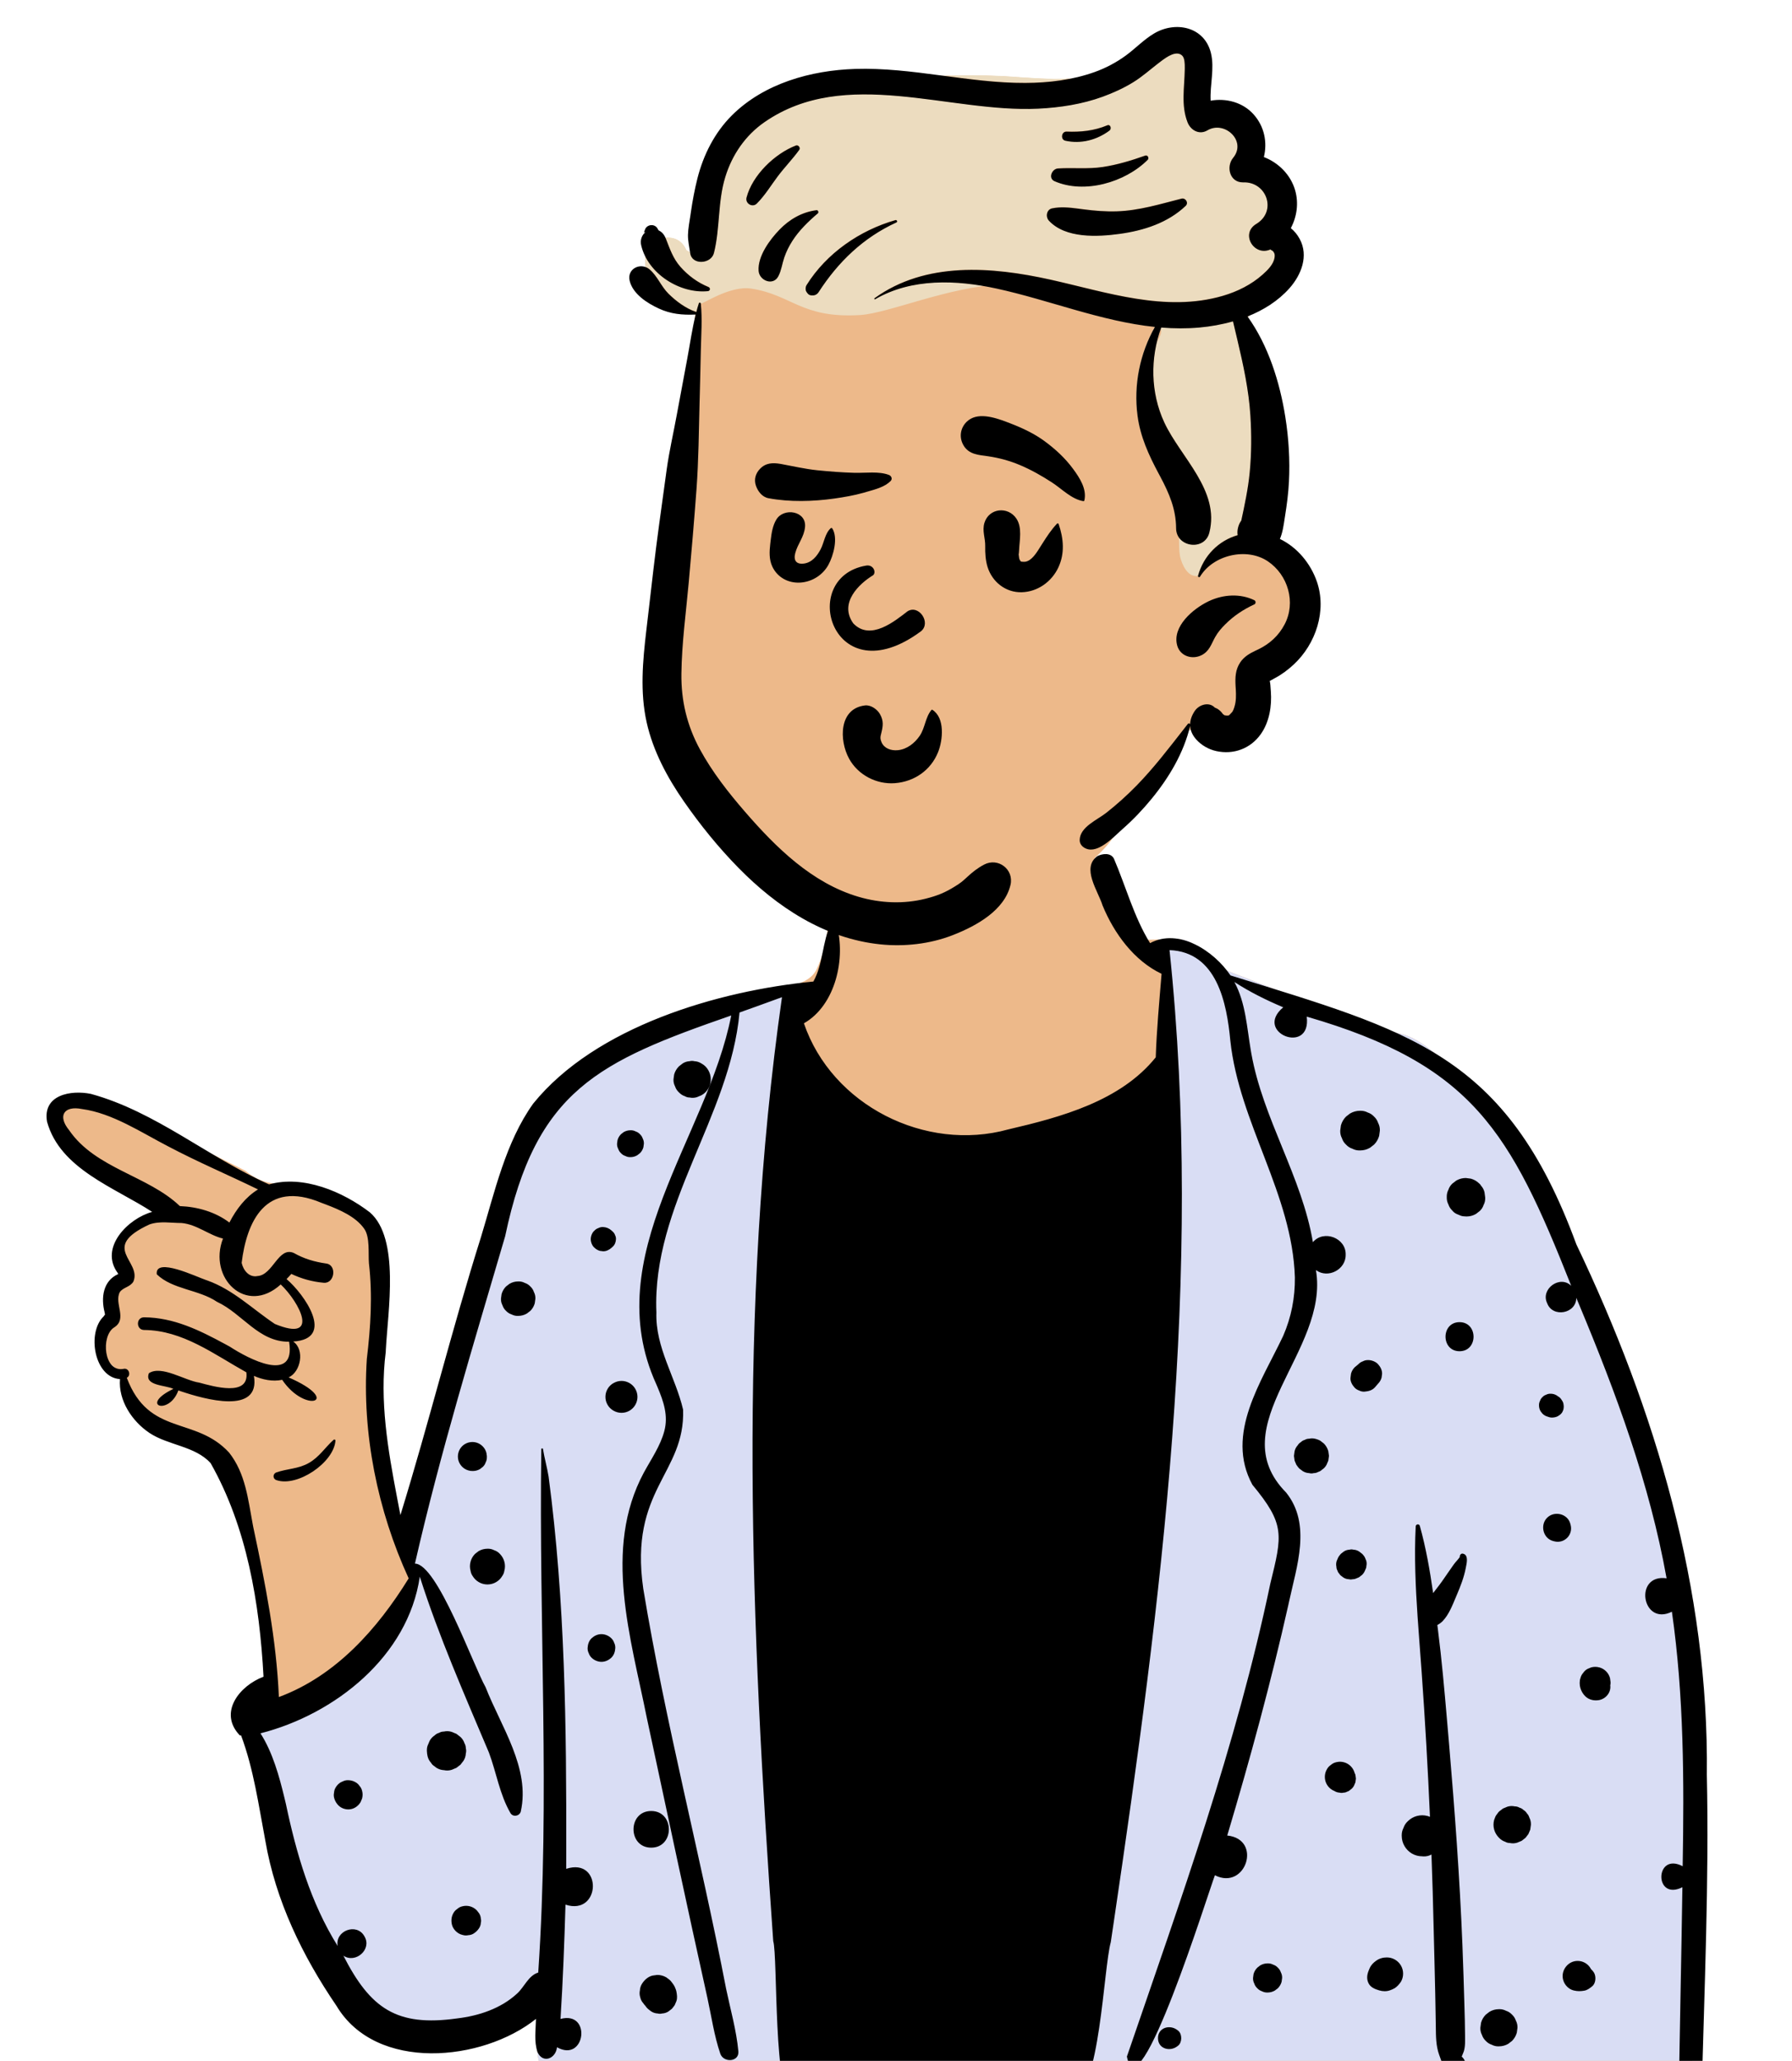 <?xml version="1.0" encoding="UTF-8"?> <svg xmlns="http://www.w3.org/2000/svg" width="107" height="123" viewBox="0 0 107 123" fill="none"> <g clip-path="url(#clip0)"> <path fill-rule="evenodd" clip-rule="evenodd" d="M57.915 46.467C54.785 46.622 49.912 47.965 49.668 48.823C49.288 50.163 50.105 55.187 48.738 57.893C48.155 59.047 45.942 58.943 45.084 59.319C42.215 60.576 33.72 62.96 31.969 65.962C31.267 67.164 26.955 82.087 24.664 89.7C24.405 90.558 24.114 91.352 23.797 92.087L23.68 91.516C22.746 86.914 22.279 84.129 22.279 83.159C22.279 81.644 23.486 75.251 22.279 73.625C21.083 72.016 18.202 70.7 16.905 70.674L16.866 70.673C16.015 70.673 15.277 70.407 14.651 69.874L13.733 69.412C9.064 67.068 6.337 65.782 5.55 65.554C4.295 65.191 2.158 65.965 3.227 67.126C3.939 67.901 5.728 69.27 8.595 71.236L9.676 72.096L9.545 72.164C8.148 72.9 7.327 73.519 7.081 74.022C6.828 74.541 6.949 75.154 7.446 75.862L7.37 75.936C6.742 76.552 6.428 76.966 6.428 77.177V78.206C5.804 79.121 5.648 79.885 5.96 80.497C6.272 81.108 6.768 81.638 7.446 82.087C7.945 83.402 8.54 84.338 9.231 84.896C9.921 85.453 11.115 85.916 12.811 86.287L14.346 89.96L15.59 95.12L16.216 100.878L16.034 101.01C15.191 101.625 14.651 102.08 14.651 102.551C14.651 103.285 18.054 120.539 23.348 121.312C24.493 121.479 30.432 120.659 32.382 119.072L32.353 119.243C31.894 122.017 31.991 123.457 32.644 123.564C40.667 124.88 63.455 125.287 101.007 124.784C101.23 104.837 100.22 91.553 97.976 84.931C92.237 67.996 85.91 62.212 83.696 61.716C81.757 61.282 75.033 58.604 73.154 57.893C71.927 57.429 71.664 56.038 70.266 56.038L70.153 56.038C68.801 56.052 67.602 56.294 66.928 55.598C65.16 53.772 65.654 51.243 64.921 48.823C64.517 47.489 61.755 46.278 57.915 46.467Z" fill="#EDB98A"></path> <path d="M70.266 56.038L70.153 56.038C69.819 56.041 69.494 56.059 69.184 56.072L69.837 58.299L69.851 58.533C70.275 66.209 66.519 69.883 58.583 69.556C50.648 69.23 46.701 66.718 46.742 62.02L46.744 61.877L46.744 58.954L46.619 58.978C46.017 59.091 45.436 59.164 45.084 59.319C42.215 60.576 33.72 62.96 31.969 65.962C31.267 67.164 26.955 82.087 24.664 89.699C24.58 89.978 24.493 90.249 24.402 90.514L24.402 92.018L24.427 92.11C25.23 95.116 24.161 97.573 21.22 99.483C19.134 100.836 16.993 101.715 14.796 102.119C14.701 102.265 14.651 102.407 14.651 102.551C14.651 103.285 18.054 120.539 23.348 121.311C24.493 121.478 30.432 120.659 32.382 119.072L32.353 119.243L32.326 119.408C31.898 122.074 32.004 123.459 32.644 123.564C40.667 124.88 63.455 125.287 101.007 124.784C101.23 104.837 100.22 91.553 97.976 84.931C92.237 67.996 85.91 62.211 83.696 61.716C81.757 61.282 75.033 58.604 73.154 57.893C71.927 57.429 71.664 56.038 70.266 56.038Z" fill="#D9DDF4"></path> <path fill-rule="evenodd" clip-rule="evenodd" d="M66.513 51.25C66.329 50.886 65.842 50.933 65.52 51.099C64.555 51.805 65.565 53.173 65.832 54.035C66.518 55.706 67.711 57.339 69.357 58.12C69.221 59.782 69.066 61.44 69.009 63.106C66.904 65.719 63.355 66.673 60.205 67.407C55.256 68.776 49.672 65.97 48.001 61.075C49.902 59.994 50.517 57.164 49.95 55.19C49.901 55.051 49.686 54.99 49.61 55.144C49.089 56.216 49.159 57.523 48.567 58.581C42.887 59.126 35.557 61.27 31.837 65.867C30.188 68.167 29.534 71.158 28.722 73.823C26.989 79.318 25.609 84.925 23.909 90.425L23.709 89.384C23.16 86.517 22.661 83.612 23.032 80.696L23.038 80.556C23.16 78.236 23.885 73.925 22.087 72.359C20.461 71.115 18.105 70.116 16.065 70.689C12.433 69.072 9.299 66.348 5.431 65.288C4.241 65.043 2.529 65.333 2.81 66.949C3.59 69.775 6.855 70.873 9.087 72.33C7.656 72.718 5.912 74.46 7.03 75.978C7.04 76.005 7.048 76.025 7.057 76.041C6.15 76.444 6.023 77.454 6.246 78.321C6.268 78.55 6.328 78.353 6.194 78.561C5.171 79.526 5.623 82.218 7.164 82.309C7.063 83.584 7.882 84.822 8.918 85.518C10.036 86.267 11.652 86.3 12.577 87.326C14.748 91.158 15.498 95.683 15.735 100.072C14.303 100.608 13.018 102.212 14.319 103.573C14.345 103.576 14.37 103.579 14.396 103.581C15.15 105.595 15.441 107.742 15.84 109.845C16.454 113.434 18.053 116.729 20.094 119.719C22.456 123.676 28.805 123.049 32.003 120.495C31.99 121.165 31.88 121.831 32.094 122.478C32.411 123.177 33.182 122.875 33.259 122.187C34.95 123.139 35.348 119.997 33.468 120.496C33.613 118.225 33.697 115.951 33.765 113.676C35.893 114.365 35.984 110.832 33.808 111.538L33.81 110.562C33.826 103.072 33.744 95.556 32.756 88.125C32.665 87.57 32.51 87.032 32.42 86.479C32.41 86.422 32.321 86.438 32.321 86.493C32.168 96.897 32.847 107.322 32.138 117.729C31.548 117.909 31.313 118.587 30.876 118.982C29.906 119.878 28.585 120.314 27.293 120.466C23.676 120.974 22.114 119.868 20.504 116.722C21.23 117.208 22.212 116.35 21.769 115.581L21.755 115.557C21.295 114.743 19.997 115.231 20.161 116.143C18.542 113.548 17.694 110.621 17.068 107.652L16.983 107.297C16.679 106.036 16.284 104.592 15.553 103.451C20.01 102.314 24.369 98.851 25.066 94.1C26.198 97.657 27.731 101.135 29.192 104.595C29.643 105.798 29.831 107.091 30.477 108.207C30.628 108.466 31.009 108.399 31.094 108.127C31.676 105.524 29.913 103.049 28.998 100.706C28.251 99.382 26.106 93.335 24.776 93.321C26.271 86.766 28.264 80.26 30.162 73.786C31.997 65.045 35.738 63.359 43.662 60.607C42.232 67.897 35.707 74.952 39.179 82.598L39.264 82.796C39.619 83.639 39.914 84.489 39.666 85.414C39.425 86.312 38.877 87.091 38.439 87.898C35.989 92.46 37.675 97.786 38.623 102.536C39.82 108.106 41.002 113.681 42.239 119.243C42.483 120.353 42.641 121.496 43.009 122.571C43.199 123.126 44.148 123.073 44.087 122.426C43.97 121.17 43.617 119.945 43.359 118.712C41.819 110.728 39.735 102.838 38.409 94.818C37.557 88.882 40.913 87.97 40.788 84.134C40.331 82.173 39.124 80.422 39.193 78.332C38.925 71.933 43.582 66.653 44.157 60.43L45.172 60.067C45.68 59.886 46.187 59.702 46.692 59.515C44.033 78.129 44.84 97.149 46.17 115.855C46.441 116.718 46.183 125.543 47.321 125.008C47.379 125.345 47.558 125.676 47.947 125.675C51.478 125.707 55.01 125.763 58.541 125.805C60.24 125.648 62.575 126.297 64.019 125.317C65.687 124.84 65.879 117.524 66.325 115.912L66.499 114.74C69.333 95.59 71.87 76.046 69.832 56.706C72.667 56.815 73.252 59.877 73.462 62.106C73.988 67.026 77.165 71.264 77.317 76.24C77.33 77.448 77.102 78.618 76.62 79.726C75.34 82.442 73.127 85.582 74.781 88.616C76.737 90.977 76.568 91.599 75.85 94.517C73.831 104.165 70.477 113.44 67.287 122.742C67.98 126.357 72.15 112.935 72.542 111.923C74.387 112.852 75.395 109.77 73.279 109.55C74.638 104.996 75.889 100.407 76.931 95.768L76.959 95.637C77.419 93.493 78.324 90.984 76.796 89.082C72.855 85.093 79.399 80.635 78.574 75.803C79.287 76.332 80.366 75.775 80.35 74.887C80.382 73.886 79.039 73.374 78.393 74.137C77.729 70.217 75.418 66.794 74.719 62.885L74.687 62.702C74.45 61.32 74.383 59.867 73.705 58.608C74.628 59.208 75.611 59.692 76.622 60.12C74.814 61.631 78.314 63.01 78.025 60.676C87.937 63.546 90.178 67.549 93.817 76.74C93.137 76.079 91.973 76.935 92.38 77.778C92.704 78.666 94.121 78.406 94.12 77.46L94.286 77.856C96.493 83.137 98.501 88.546 99.511 94.198C97.531 93.918 98.035 97.085 99.829 96.192C100.549 101.219 100.56 106.316 100.472 111.383C98.802 110.507 98.752 113.485 100.456 112.636C100.394 116.788 100.303 120.941 100.234 125.093C100.22 125.977 101.582 125.973 101.604 125.093C101.763 118.713 102.053 112.321 101.915 105.939C102.044 94.862 98.863 84.185 94.122 74.263C89.927 62.837 84.132 61.538 73.472 58.216C72.488 56.754 70.385 55.371 68.67 56.289C67.71 54.739 67.223 52.902 66.513 51.25ZM84.778 91.07C84.738 90.929 84.537 90.964 84.531 91.103C84.442 92.895 84.521 94.699 84.644 96.499C84.718 97.598 84.809 98.696 84.886 99.787C85.092 102.666 85.257 105.549 85.383 108.434C85.339 108.415 85.293 108.399 85.246 108.386C85.029 108.327 84.812 108.327 84.595 108.386C84.402 108.44 84.233 108.535 84.087 108.671L84.056 108.701C83.937 108.812 83.852 108.943 83.802 109.095C83.732 109.23 83.696 109.374 83.697 109.528L83.697 109.567C83.698 109.788 83.753 109.994 83.865 110.185C83.973 110.369 84.119 110.515 84.303 110.625C84.494 110.736 84.7 110.79 84.921 110.791C84.944 110.794 84.968 110.796 84.992 110.797C85.156 110.803 85.31 110.769 85.452 110.695L85.473 110.688C85.527 112.152 85.571 113.616 85.603 115.08C85.632 116.357 85.671 117.633 85.696 118.909L85.708 119.547L85.732 120.958C85.739 121.538 85.736 122.094 85.933 122.641L85.956 122.704C86.098 123.07 86.209 123.578 86.588 123.782C86.891 123.944 87.299 123.884 87.473 123.568C87.619 123.303 87.493 122.923 87.277 122.744C87.281 122.732 87.287 122.722 87.293 122.71C87.326 122.613 87.377 122.522 87.407 122.424C87.501 122.114 87.475 121.784 87.477 121.462C87.477 120.895 87.457 120.327 87.442 119.76C87.409 118.554 87.37 117.349 87.323 116.144C87.163 112.1 86.863 108.057 86.518 104.025L86.401 102.665C86.246 100.855 86.085 99.043 85.856 97.243C85.846 97.157 85.835 97.071 85.823 96.985C85.946 96.924 86.059 96.839 86.15 96.744C86.512 96.364 86.731 95.795 86.937 95.305L86.984 95.194C87.208 94.671 87.414 94.142 87.521 93.581L87.531 93.529C87.579 93.29 87.675 92.867 87.422 92.751C87.29 92.691 87.206 92.734 87.163 92.866C87.157 92.883 87.162 92.903 87.171 92.918C87.067 93.078 86.904 93.227 86.801 93.376L86.448 93.881L86.273 94.135C86.052 94.461 85.816 94.772 85.572 95.08C85.38 93.73 85.144 92.384 84.778 91.07ZM70.303 121.163C69.861 120.816 69.143 121.004 69.143 121.643C69.143 122.285 69.862 122.47 70.303 122.124L70.325 122.107L70.346 122.09C70.586 121.903 70.594 121.415 70.364 121.211L70.346 121.196C70.332 121.184 70.318 121.173 70.303 121.163ZM89.499 119.915C89.3 119.915 89.114 119.966 88.941 120.067C88.866 120.124 88.791 120.182 88.716 120.24C88.579 120.378 88.484 120.541 88.432 120.729L88.392 121.024C88.386 121.176 88.418 121.318 88.487 121.451C88.533 121.588 88.609 121.708 88.716 121.808C88.817 121.916 88.935 121.993 89.073 122.037C89.194 122.101 89.323 122.133 89.462 122.133L89.499 122.132C89.7 122.132 89.886 122.082 90.059 121.981C90.134 121.924 90.209 121.866 90.284 121.808C90.42 121.67 90.516 121.507 90.568 121.318C90.581 121.221 90.594 121.122 90.608 121.024C90.613 120.871 90.581 120.729 90.513 120.597C90.467 120.459 90.391 120.34 90.284 120.24C90.183 120.131 90.064 120.055 89.927 120.011C89.806 119.947 89.676 119.915 89.537 119.914L89.499 119.915ZM39.248 117.87L38.967 117.908C38.697 117.969 38.48 118.168 38.335 118.395C38.258 118.517 38.216 118.648 38.209 118.789C38.178 118.928 38.185 119.069 38.229 119.21C38.261 119.348 38.324 119.468 38.418 119.57C38.45 119.621 38.488 119.667 38.53 119.708C38.619 119.855 38.752 119.952 38.889 120.051C39.005 120.125 39.131 120.165 39.266 120.171C39.356 120.195 39.446 120.195 39.536 120.171C39.67 120.165 39.796 120.125 39.912 120.051C39.981 119.998 40.05 119.944 40.117 119.892C40.177 119.822 40.233 119.75 40.286 119.674C40.321 119.592 40.356 119.51 40.39 119.428C40.453 119.231 40.422 119.057 40.388 118.861C40.383 118.827 40.374 118.797 40.362 118.765L40.339 118.702C40.277 118.539 40.244 118.484 40.135 118.341L40.093 118.285C40.072 118.257 40.05 118.23 40.026 118.206C39.957 118.135 39.859 118.076 39.782 118.014C39.617 117.919 39.438 117.871 39.248 117.87ZM75.686 117.182C75.53 117.183 75.384 117.222 75.249 117.301L75.073 117.437C74.965 117.546 74.891 117.672 74.849 117.82C74.84 117.897 74.829 117.975 74.818 118.051C74.814 118.17 74.838 118.282 74.893 118.386C74.927 118.494 74.988 118.586 75.073 118.666C75.151 118.75 75.245 118.81 75.352 118.846C75.446 118.894 75.547 118.92 75.654 118.92L75.686 118.92C75.843 118.92 75.989 118.88 76.124 118.801L76.301 118.666C76.408 118.557 76.482 118.429 76.524 118.282C76.534 118.205 76.544 118.128 76.555 118.051C76.559 117.932 76.535 117.82 76.48 117.717C76.445 117.609 76.385 117.516 76.301 117.437C76.222 117.352 76.129 117.292 76.021 117.258C75.927 117.208 75.829 117.183 75.722 117.182L75.686 117.182ZM82.812 116.826C82.587 116.824 82.36 116.888 82.176 117.018C81.998 117.144 81.862 117.281 81.775 117.486C81.751 117.543 81.728 117.597 81.707 117.653C81.615 117.899 81.598 118.147 81.726 118.387C81.849 118.621 82.116 118.723 82.354 118.793C82.556 118.853 82.785 118.863 82.986 118.791C83.086 118.755 83.183 118.718 83.274 118.663C83.442 118.558 83.534 118.435 83.647 118.282C83.735 118.132 83.779 117.968 83.779 117.794C83.779 117.619 83.735 117.456 83.647 117.305C83.474 117.009 83.153 116.828 82.812 116.826ZM94.2 117.034C93.916 117.034 93.667 117.165 93.496 117.386C93.323 117.611 93.26 117.891 93.336 118.169C93.416 118.464 93.66 118.722 93.962 118.796C94.186 118.851 94.368 118.849 94.591 118.811C94.779 118.779 94.922 118.667 95.067 118.551C95.231 118.416 95.281 118.171 95.254 117.974C95.229 117.776 95.137 117.647 94.999 117.529L94.998 117.526L95.049 117.566C95.03 117.549 95.011 117.531 94.991 117.512C94.985 117.502 94.98 117.49 94.974 117.478C94.895 117.342 94.787 117.236 94.653 117.156C94.512 117.075 94.362 117.034 94.2 117.034ZM28.067 113.777C27.911 113.735 27.754 113.735 27.599 113.777C27.483 113.804 27.384 113.857 27.299 113.935C27.213 113.991 27.142 114.063 27.089 114.152L27.072 114.182C26.95 114.391 26.93 114.63 26.983 114.862C27.048 115.149 27.313 115.41 27.599 115.478L27.608 115.48L27.618 115.482C27.734 115.519 27.851 115.524 27.967 115.497C28.084 115.492 28.193 115.458 28.292 115.393C28.419 115.311 28.526 115.206 28.607 115.079C28.672 114.978 28.706 114.87 28.712 114.752C28.732 114.675 28.732 114.598 28.712 114.52C28.706 114.403 28.672 114.294 28.607 114.193L28.47 114.016L28.456 114.004C28.346 113.894 28.216 113.819 28.067 113.777ZM38.883 108.087C37.474 108.087 37.477 110.274 38.883 110.274C40.291 110.274 40.289 108.087 38.883 108.087ZM90.447 107.811C90.299 107.778 90.15 107.784 90.003 107.83C89.914 107.868 89.826 107.906 89.738 107.942L89.512 108.116C89.47 108.152 89.45 108.191 89.411 108.241L89.363 108.304C89.293 108.398 89.291 108.418 89.215 108.617C89.163 108.809 89.163 109 89.215 109.192C89.24 109.284 89.277 109.371 89.325 109.452C89.37 109.529 89.422 109.597 89.482 109.66L89.512 109.69C89.613 109.799 89.733 109.875 89.87 109.92C89.957 109.971 90.05 109.996 90.15 109.996C90.299 110.029 90.447 110.023 90.594 109.976C90.683 109.939 90.771 109.901 90.86 109.865L91.085 109.69L91.259 109.465L91.315 109.332L91.371 109.199L91.411 108.903C91.416 108.75 91.385 108.608 91.315 108.474C91.288 108.381 91.241 108.298 91.172 108.229C91.123 108.145 91.056 108.079 90.972 108.029C90.904 107.96 90.821 107.913 90.727 107.886C90.64 107.836 90.547 107.811 90.447 107.811ZM20.788 106.249C20.67 106.244 20.561 106.269 20.46 106.323C20.424 106.335 20.39 106.35 20.357 106.367C20.227 106.443 20.123 106.546 20.047 106.676C19.985 106.774 19.951 106.881 19.945 106.996C19.922 107.1 19.924 107.204 19.952 107.308L19.961 107.339C19.985 107.424 20.02 107.502 20.067 107.574C20.072 107.583 20.077 107.592 20.084 107.599C20.156 107.713 20.251 107.807 20.369 107.877C20.5 107.952 20.641 107.99 20.794 107.992C21.098 107.992 21.36 107.827 21.52 107.574C21.543 107.539 21.555 107.494 21.572 107.457C21.586 107.423 21.608 107.379 21.62 107.339C21.661 107.186 21.661 107.034 21.62 106.881C21.593 106.769 21.543 106.671 21.466 106.588C21.405 106.495 21.325 106.421 21.225 106.367C21.101 106.295 20.967 106.256 20.826 106.25L20.788 106.249ZM80.252 105.179C80.103 105.138 79.955 105.135 79.807 105.17L79.77 105.179C79.652 105.207 79.55 105.261 79.462 105.34C79.365 105.405 79.286 105.49 79.229 105.595C79.147 105.736 79.107 105.889 79.106 106.052C79.107 106.215 79.147 106.368 79.229 106.509C79.31 106.646 79.418 106.753 79.555 106.834L79.673 106.891C79.772 106.953 79.877 106.986 79.991 106.992C80.067 107.012 80.143 107.012 80.218 106.992C80.296 106.992 80.368 106.972 80.434 106.934C80.507 106.913 80.57 106.877 80.624 106.823C80.717 106.763 80.79 106.683 80.844 106.583L80.931 106.378L80.961 106.15L80.931 105.923L80.883 105.811C80.841 105.657 80.763 105.524 80.65 105.411C80.538 105.299 80.404 105.222 80.252 105.179ZM26.975 103.365C26.819 103.316 26.663 103.309 26.507 103.344C26.402 103.344 26.303 103.371 26.212 103.424C26.112 103.452 26.026 103.502 25.953 103.575C25.825 103.658 25.725 103.767 25.651 103.904L25.533 104.185C25.462 104.366 25.488 104.634 25.53 104.817C25.566 104.967 25.635 105.098 25.737 105.21C25.788 105.297 25.857 105.366 25.944 105.418C26.044 105.508 26.158 105.573 26.288 105.611L26.324 105.621L26.337 105.624C26.339 105.625 26.341 105.625 26.344 105.625C26.345 105.626 26.347 105.626 26.348 105.626C26.399 105.639 26.452 105.647 26.507 105.649C26.663 105.683 26.819 105.677 26.975 105.627C27.068 105.589 27.161 105.549 27.255 105.509C27.334 105.449 27.413 105.388 27.492 105.326C27.553 105.247 27.614 105.167 27.676 105.089C27.762 104.954 27.808 104.808 27.814 104.652C27.842 104.548 27.842 104.445 27.814 104.34C27.814 104.234 27.787 104.136 27.735 104.045C27.688 103.899 27.607 103.773 27.492 103.666C27.413 103.605 27.334 103.544 27.255 103.483C27.161 103.444 27.068 103.404 26.975 103.365ZM95.494 99.516C95.332 99.472 95.17 99.472 95.007 99.516L94.789 99.607C94.682 99.665 94.597 99.744 94.532 99.844C94.451 99.932 94.396 100.036 94.368 100.156C94.305 100.319 94.312 100.578 94.363 100.745C94.42 100.934 94.508 101.085 94.644 101.227C94.871 101.461 95.219 101.529 95.527 101.458C95.612 101.438 95.693 101.401 95.766 101.355C95.999 101.21 96.156 100.959 96.155 100.68C96.155 100.65 96.153 100.62 96.148 100.59C96.163 100.529 96.169 100.465 96.166 100.399L96.134 100.156L96.132 100.149C96.089 99.995 96.012 99.862 95.899 99.749C95.795 99.646 95.673 99.571 95.534 99.527L95.499 99.516H95.494ZM14.429 75.373C14.722 72.965 15.826 70.374 19.191 71.788L19.441 71.882C20.274 72.198 21.244 72.612 21.751 73.341C22.1 73.843 21.982 74.816 22.03 75.402C22.25 77.307 22.132 79.21 21.903 81.107C21.608 85.554 22.543 90.161 24.402 94.203C22.541 97.217 20.05 100.028 16.651 101.285C16.508 97.858 15.837 94.493 15.124 91.149L15.096 91.003C14.81 89.495 14.668 87.948 13.678 86.694C11.665 84.506 8.896 85.744 7.571 82.231C7.85 82.09 7.696 81.608 7.361 81.701C6.199 81.907 6.01 79.751 6.805 79.232C7.634 78.726 6.8 77.793 7.152 77.12C7.349 76.83 7.773 76.82 7.966 76.486C8.476 75.255 5.924 74.466 8.925 73.078C9.539 72.86 10.225 72.995 10.845 72.993C11.756 73.078 12.48 73.72 13.314 73.922C12.406 76.274 14.696 78.538 16.762 76.66C17.887 77.724 19.144 80.148 16.411 79.018C15.073 78.124 13.921 76.969 12.368 76.419L12.335 76.409C11.759 76.22 9.236 74.993 9.361 76.055C10.306 76.968 11.865 76.957 12.959 77.698C14.476 78.4 15.446 80.101 17.263 80.078C17.681 82.623 14.796 81.074 13.722 80.373L13.424 80.211C11.908 79.391 10.37 78.632 8.603 78.622C8.115 78.619 8.117 79.372 8.603 79.378C10.906 79.392 12.781 80.833 14.71 81.905C14.9 83.39 12.727 82.74 11.902 82.521C11.037 82.399 9.649 81.463 8.892 81.957C8.596 82.719 9.898 82.662 10.352 82.893C8.281 83.888 10.095 84.515 10.65 82.985L10.813 83.041C12.199 83.507 15.561 84.467 15.161 82.117C15.669 82.341 16.287 82.476 16.848 82.351C18.246 84.421 20.477 83.62 17.235 82.209C17.965 81.869 18.209 80.556 17.508 80.067C20.059 79.911 18.165 77.232 17.109 76.339C17.208 76.238 17.305 76.135 17.395 76.031C18.004 76.321 18.644 76.498 19.329 76.56C19.984 76.619 20.13 75.503 19.483 75.412C18.79 75.314 18.152 75.129 17.542 74.781C16.617 74.381 16.302 76.098 15.376 76.159C14.871 76.259 14.53 75.816 14.429 75.373ZM35.912 97.531C35.689 97.531 35.49 97.625 35.328 97.773C35.166 97.921 35.096 98.144 35.086 98.357C35.082 98.471 35.106 98.577 35.157 98.676C35.191 98.778 35.248 98.867 35.328 98.942C35.478 99.091 35.701 99.184 35.912 99.184C36.136 99.184 36.335 99.09 36.497 98.942C36.659 98.792 36.729 98.571 36.739 98.357C36.743 98.244 36.719 98.138 36.668 98.039C36.638 97.947 36.589 97.865 36.52 97.796L36.497 97.773C36.346 97.623 36.124 97.531 35.912 97.531ZM29.141 92.432L29.106 92.433C28.917 92.434 28.741 92.481 28.578 92.576C28.507 92.631 28.436 92.684 28.366 92.739C28.236 92.87 28.147 93.024 28.098 93.202C28.047 93.387 28.047 93.573 28.098 93.757C28.115 93.864 28.155 93.967 28.217 94.056C28.31 94.21 28.432 94.334 28.587 94.425C28.747 94.519 28.92 94.565 29.106 94.566C29.291 94.565 29.464 94.519 29.625 94.425C29.779 94.334 29.902 94.21 29.993 94.056C30.056 93.967 30.096 93.864 30.113 93.757C30.164 93.573 30.164 93.387 30.113 93.202C30.067 93.037 29.987 92.892 29.872 92.768L29.845 92.739C29.75 92.637 29.639 92.565 29.509 92.523C29.394 92.463 29.272 92.433 29.141 92.432ZM80.815 92.49C80.735 92.468 80.657 92.468 80.577 92.49C80.459 92.495 80.349 92.531 80.246 92.595C80.186 92.642 80.126 92.689 80.066 92.735L80.013 92.798C79.901 92.935 79.899 92.958 79.812 93.166C79.777 93.282 79.772 93.398 79.797 93.514C79.797 93.593 79.818 93.666 79.857 93.734C79.878 93.808 79.915 93.873 79.969 93.926C80.008 93.992 80.059 94.044 80.125 94.083C80.209 94.16 80.308 94.212 80.421 94.239L80.653 94.27C80.683 94.266 80.714 94.262 80.744 94.258C80.78 94.257 80.815 94.253 80.85 94.247L80.885 94.239L80.916 94.231C80.959 94.218 80.999 94.202 81.039 94.181C81.115 94.16 81.18 94.122 81.236 94.066C81.333 94.004 81.41 93.92 81.466 93.816L81.481 93.781C81.501 93.745 81.518 93.707 81.531 93.666C81.568 93.602 81.586 93.533 81.587 93.459C81.609 93.36 81.607 93.262 81.582 93.164L81.572 93.132L81.489 92.935C81.446 92.868 81.401 92.8 81.343 92.746C81.308 92.715 81.223 92.648 81.175 92.615L81.146 92.595C81.044 92.531 80.933 92.495 80.815 92.49ZM92.377 90.586C91.942 91.021 92.135 91.821 92.744 91.976L92.814 91.993C93.402 92.142 93.933 91.61 93.784 91.021L93.766 90.952C93.612 90.343 92.812 90.15 92.377 90.586ZM20.03 85.98C20.034 85.919 19.957 85.898 19.918 85.933C19.401 86.398 19.071 86.955 18.442 87.315C17.811 87.676 17.16 87.647 16.501 87.88C16.278 87.96 16.276 88.259 16.501 88.337C17.747 88.773 19.936 87.297 20.03 85.98ZM78.585 85.885C78.446 85.842 78.306 85.835 78.168 85.867C78.073 85.867 77.985 85.89 77.904 85.938C77.815 85.962 77.739 86.007 77.674 86.072C77.595 86.118 77.533 86.182 77.486 86.26C77.393 86.361 77.331 86.48 77.299 86.615L77.262 86.893L77.299 87.172C77.334 87.255 77.37 87.338 77.404 87.421L77.5 87.552C77.578 87.655 77.59 87.656 77.779 87.796C77.899 87.873 78.029 87.915 78.168 87.92C78.26 87.946 78.353 87.946 78.446 87.92C78.539 87.92 78.627 87.897 78.709 87.849C78.797 87.825 78.874 87.779 78.94 87.715C79.054 87.641 79.143 87.543 79.209 87.421C79.244 87.338 79.279 87.255 79.314 87.172L79.352 86.893L79.314 86.615L79.312 86.606C79.262 86.432 79.174 86.281 79.048 86.153L78.839 85.991C78.757 85.939 78.673 85.912 78.585 85.885ZM28.435 86.094C28.138 86.012 27.811 86.098 27.593 86.316C27.375 86.534 27.289 86.86 27.371 87.158C27.451 87.448 27.684 87.684 27.976 87.762C28.062 87.786 28.151 87.799 28.24 87.794C28.389 87.793 28.529 87.756 28.659 87.68L28.826 87.55C28.908 87.475 28.965 87.386 28.998 87.283C29.051 87.184 29.075 87.077 29.07 86.962L29.071 86.942C29.075 86.901 29.069 86.86 29.056 86.82C29.056 86.778 29.05 86.737 29.039 86.698C28.961 86.407 28.724 86.173 28.435 86.094ZM92.588 83.182C92.493 83.179 92.403 83.198 92.321 83.242C92.234 83.27 92.159 83.317 92.097 83.386C92.028 83.449 91.981 83.524 91.953 83.61C91.909 83.693 91.89 83.782 91.893 83.878C91.893 84.003 91.925 84.121 91.988 84.228C92.024 84.275 92.061 84.323 92.097 84.369C92.183 84.456 92.285 84.515 92.403 84.549L92.472 84.572C92.573 84.609 92.672 84.611 92.777 84.597C92.888 84.582 92.99 84.552 93.08 84.483C93.168 84.431 93.238 84.362 93.29 84.273L93.349 84.133C93.362 84.086 93.367 84.015 93.37 83.966C93.37 83.958 93.37 83.952 93.371 83.944C93.371 83.902 93.358 83.8 93.348 83.758C93.324 83.67 93.276 83.586 93.221 83.515C93.174 83.441 93.109 83.383 93.03 83.34L93.022 83.335L93.015 83.329C92.99 83.312 92.964 83.295 92.938 83.276C92.831 83.214 92.714 83.182 92.588 83.182ZM37.112 82.418C36.94 82.418 36.78 82.463 36.632 82.549C36.627 82.551 36.621 82.553 36.617 82.555C36.475 82.639 36.362 82.752 36.279 82.894C36.193 83.041 36.15 83.2 36.15 83.37C36.15 83.541 36.193 83.699 36.279 83.846C36.362 83.988 36.475 84.101 36.617 84.185C36.621 84.188 36.627 84.19 36.632 84.193C36.78 84.279 36.94 84.322 37.112 84.323C37.283 84.322 37.443 84.279 37.592 84.193C37.882 84.023 38.063 83.706 38.063 83.37C38.063 83.034 37.882 82.717 37.592 82.549C37.443 82.463 37.283 82.418 37.112 82.418ZM81.726 81.175L81.697 81.175C81.583 81.17 81.477 81.194 81.379 81.247C81.277 81.28 81.188 81.337 81.112 81.418L80.956 81.549L80.91 81.586C80.902 81.592 80.895 81.598 80.888 81.605C80.782 81.711 80.71 81.836 80.67 81.98C80.657 82.063 80.646 82.144 80.638 82.227C80.614 82.442 80.741 82.663 80.88 82.815C80.956 82.896 81.045 82.953 81.148 82.987C81.247 83.039 81.354 83.063 81.468 83.058C81.701 83.038 81.922 82.988 82.09 82.808C82.109 82.786 82.128 82.764 82.147 82.741L82.281 82.586C82.383 82.483 82.454 82.362 82.493 82.222C82.504 82.148 82.513 82.075 82.523 82.001C82.533 81.781 82.425 81.575 82.281 81.418C82.148 81.272 81.923 81.183 81.726 81.175ZM87.149 78.911C86.032 78.911 86.034 80.646 87.149 80.646C88.265 80.646 88.263 78.911 87.149 78.911ZM30.976 76.48L30.941 76.48C30.756 76.481 30.583 76.528 30.423 76.621L30.214 76.781C30.087 76.91 30 77.061 29.95 77.235C29.938 77.326 29.926 77.418 29.913 77.508C29.908 77.65 29.938 77.782 30.003 77.905C30.044 78.032 30.114 78.142 30.214 78.236C30.308 78.336 30.417 78.407 30.545 78.448C30.668 78.513 30.8 78.543 30.941 78.537C31.126 78.536 31.299 78.49 31.459 78.396C31.529 78.343 31.598 78.289 31.668 78.236C31.785 78.117 31.869 77.98 31.919 77.822L31.931 77.782L31.969 77.508C31.974 77.367 31.944 77.235 31.88 77.113C31.839 76.985 31.768 76.875 31.668 76.781C31.574 76.681 31.464 76.61 31.337 76.57C31.225 76.51 31.104 76.48 30.976 76.48ZM36.008 73.233C35.908 73.23 35.816 73.25 35.729 73.296C35.64 73.325 35.562 73.375 35.497 73.445C35.358 73.556 35.273 73.777 35.273 73.957C35.273 74.136 35.358 74.358 35.497 74.469C35.587 74.558 35.693 74.62 35.816 74.655L36.008 74.68C36.195 74.689 36.385 74.591 36.518 74.469C36.545 74.444 36.571 74.419 36.598 74.395C36.719 74.284 36.772 74.117 36.779 73.957C36.783 73.872 36.764 73.792 36.726 73.718C36.701 73.641 36.658 73.575 36.598 73.518C36.571 73.495 36.545 73.47 36.518 73.445C36.373 73.311 36.204 73.243 36.008 73.233ZM4.125 67.45C3.419 66.59 3.83 65.977 4.891 66.19C6.718 66.437 8.438 67.593 10.047 68.422C11.804 69.35 13.614 70.116 15.406 70.989C14.667 71.443 14.117 72.154 13.697 72.966C12.858 72.329 11.787 72.024 10.74 71.984C8.842 70.165 5.699 69.748 4.125 67.45ZM87.525 70.307C87.333 70.308 87.154 70.353 86.986 70.443L86.95 70.463L86.72 70.641C86.609 70.744 86.53 70.867 86.484 71.008C86.413 71.143 86.381 71.29 86.386 71.447C86.381 71.604 86.413 71.751 86.484 71.886C86.53 72.028 86.609 72.15 86.72 72.253C86.784 72.335 86.865 72.4 86.963 72.448C87.054 72.485 87.144 72.524 87.236 72.562C87.338 72.595 87.456 72.599 87.567 72.604C87.768 72.603 87.954 72.553 88.129 72.452L88.354 72.278C88.463 72.176 88.54 72.057 88.585 71.918C88.649 71.796 88.682 71.666 88.682 71.526L88.681 71.488C88.681 71.48 88.681 71.47 88.68 71.46C88.667 71.359 88.653 71.258 88.639 71.157C88.603 71.009 88.536 70.879 88.435 70.769C88.409 70.717 88.375 70.675 88.33 70.641C88.189 70.499 88.021 70.402 87.828 70.347C87.727 70.335 87.626 70.321 87.525 70.307ZM37.645 67.459C37.5 67.459 37.366 67.495 37.241 67.567C37.187 67.609 37.133 67.651 37.079 67.693C36.979 67.793 36.91 67.911 36.873 68.047L36.844 68.26C36.841 68.37 36.863 68.472 36.914 68.568C36.946 68.667 37.001 68.753 37.079 68.826C37.151 68.905 37.237 68.96 37.337 68.992C37.431 69.042 37.535 69.065 37.645 69.061C37.789 69.061 37.925 69.024 38.049 68.951C38.103 68.91 38.158 68.868 38.211 68.826C38.302 68.735 38.367 68.628 38.407 68.506L38.417 68.472L38.446 68.26C38.45 68.149 38.427 68.047 38.377 67.951C38.345 67.851 38.289 67.765 38.211 67.693C38.138 67.614 38.052 67.56 37.953 67.528C37.868 67.482 37.775 67.459 37.678 67.458L37.645 67.459ZM81.245 66.294L81.208 66.294C80.994 66.295 80.795 66.349 80.611 66.457C80.531 66.518 80.451 66.579 80.372 66.641C80.225 66.789 80.124 66.963 80.067 67.164L80.025 67.478C80.019 67.641 80.053 67.793 80.127 67.934C80.174 68.081 80.256 68.208 80.372 68.315C80.478 68.431 80.605 68.512 80.752 68.56C80.893 68.634 81.045 68.668 81.208 68.662C81.422 68.662 81.621 68.608 81.805 68.5C81.885 68.439 81.964 68.377 82.045 68.315C82.191 68.167 82.292 67.993 82.349 67.793L82.391 67.478C82.397 67.316 82.363 67.163 82.289 67.022C82.241 66.876 82.16 66.748 82.045 66.641C81.937 66.525 81.811 66.444 81.663 66.396C81.534 66.328 81.394 66.294 81.245 66.294ZM41.466 63.337C41.369 63.312 41.271 63.312 41.173 63.337C41.027 63.344 40.891 63.388 40.764 63.468L40.541 63.641C40.538 63.644 40.535 63.647 40.532 63.651C40.398 63.787 40.304 63.947 40.253 64.131L40.214 64.42C40.208 64.57 40.24 64.709 40.307 64.838C40.348 64.963 40.414 65.07 40.506 65.164L40.541 65.198C40.642 65.306 40.759 65.382 40.895 65.426C40.981 65.477 41.074 65.502 41.173 65.502C41.319 65.535 41.466 65.529 41.613 65.482C41.7 65.445 41.788 65.408 41.876 65.372L41.904 65.356C42.236 65.174 42.441 64.793 42.441 64.42C42.441 64.047 42.236 63.665 41.904 63.484C41.894 63.479 41.886 63.474 41.876 63.468C41.749 63.388 41.613 63.344 41.466 63.337Z" fill="black"></path> <path fill-rule="evenodd" clip-rule="evenodd" d="M38.524 15.466C38.56 14.18 40.428 13.646 40.968 14.92C41.002 14.954 41.038 14.987 41.072 15.016C40.903 14.871 41.257 15.111 41.314 15.141C41.363 15.166 41.414 15.189 41.464 15.213C41.811 11.956 42.99 8.444 46.035 6.809C50.284 4.747 55.193 4.345 59.853 4.55C62.214 4.69 64.941 5.068 67.038 3.873C67.692 3.5 68.216 2.914 68.954 2.684C71.286 2.052 72.343 4.448 72.026 6.419C73.02 6.427 74.007 6.978 74.436 7.885C74.688 8.422 74.683 9.001 74.901 9.54C75.568 10.907 76.522 11.889 75.982 13.546C76.931 14.626 76.39 16.262 75.625 17.297C75.246 17.834 74.796 18.351 74.519 18.953C74.251 19.53 74.656 20.214 74.882 20.76C76.552 24.722 76.456 29.085 75.558 33.218C77.361 34.001 77.902 36.448 76.726 37.989C76.322 38.533 75.828 38.736 75.269 39.071C74.56 39.461 75.139 41.023 74.912 41.778C74.604 43.62 72.928 44.754 71.271 43.558C70.219 43.399 69.371 46.461 68.608 47.229C68.137 47.849 67.615 48.405 67.047 48.918C65.355 53.275 56.685 55.484 52.398 55.232C47.909 54.762 44.881 50.947 42.359 47.56C41.064 45.756 40.222 43.737 39.916 41.534C39.608 39.321 39.743 37.103 39.951 34.887C40.388 30.178 41.077 23.394 41.522 18.634C39.914 18.502 38.475 17.131 38.524 15.466V15.466Z" fill="#EDB98A"></path> <path fill-rule="evenodd" clip-rule="evenodd" d="M70.591 3.31C70.279 3.002 69.767 3.318 69.428 3.566L69.353 3.622L69.139 3.785C68.652 4.16 68.197 4.568 67.672 4.893C67.098 5.247 66.475 5.529 65.843 5.76C64.616 6.209 63.296 6.41 61.995 6.473C56.674 6.733 50.48 3.935 45.65 7.277C44.505 8.069 43.715 9.227 43.307 10.552C42.847 12.045 43.005 13.592 42.629 15.091C42.465 15.742 41.34 15.832 41.215 15.117L41.206 15.062L41.108 15L41.069 14.977C41.029 14.954 41.011 14.947 41.045 14.979L41.053 14.986L41.038 14.973C41.026 14.963 41.014 14.952 41.003 14.941L40.968 14.907C40.729 14.342 40.227 14.133 39.74 14.188L39.754 14.221L39.898 14.595L39.945 14.713C40.115 15.141 40.303 15.546 40.627 15.914C41.086 16.433 41.657 16.856 42.3 17.117C42.433 17.17 42.413 17.35 42.267 17.364C40.83 17.508 39.212 16.634 38.536 15.31C38.529 15.357 38.525 15.404 38.524 15.453C38.519 15.615 38.529 15.773 38.551 15.928C38.63 15.958 38.708 16.002 38.78 16.062C39.246 16.45 39.476 17.084 39.914 17.517C40.374 17.971 40.938 18.392 41.551 18.602C41.561 18.606 41.569 18.61 41.576 18.616C41.622 18.44 41.671 18.266 41.727 18.094C41.749 18.026 41.839 18.043 41.846 18.11C41.858 18.229 43.543 17.029 44.842 17.223C47.282 17.588 47.845 19.014 51.352 18.803C53.063 18.7 56.677 17.096 59.839 16.975C62.707 16.866 67.833 18.504 69.185 19.448C69.888 19.939 67.903 21.559 68.262 22.296C69.282 24.386 68.869 27.151 69.936 28.804L69.977 28.866C70.66 29.87 70.234 32.543 70.5 33.367C70.98 34.855 71.775 34.203 71.655 34.403C71.617 34.465 71.516 34.425 71.535 34.352C71.863 33.159 72.761 32.258 73.902 31.929C73.852 31.646 73.942 31.291 74.118 31.059L74.19 30.723L74.256 30.409C74.409 29.676 74.546 28.943 74.619 28.19C74.73 27.06 74.734 25.922 74.661 24.79C74.566 23.302 74.26 21.869 73.923 20.436L73.887 20.283L73.622 19.169C72.96 19.357 72.281 19.476 71.621 19.535C70.853 19.604 70.092 19.597 69.338 19.537C68.669 21.355 68.694 23.426 69.521 25.202C70.488 27.28 72.859 29.265 72.208 31.785C71.924 32.883 70.264 32.659 70.225 31.55L70.224 31.516C70.218 30.42 69.846 29.517 69.354 28.576L69.286 28.447L69.174 28.237C68.585 27.135 68.087 26.048 67.921 24.794C67.68 22.974 68.057 21.093 68.958 19.502C65.749 19.167 62.643 17.895 59.509 17.212L59.365 17.181L59.221 17.151C56.906 16.684 54.354 16.629 52.255 17.849C52.215 17.872 52.184 17.814 52.22 17.788C55.266 15.589 59.211 15.901 62.704 16.676L62.906 16.721L63.103 16.766C66.334 17.513 69.719 18.61 73.022 17.644C73.88 17.393 74.713 16.98 75.385 16.383L75.442 16.332C75.726 16.076 76.05 15.743 76.105 15.354C76.124 15.216 76.118 15.123 76.037 15.014C75.953 14.901 75.806 14.901 75.89 14.861C74.901 15.338 74.053 13.966 74.982 13.373L75.048 13.332C76.237 12.578 75.643 10.863 74.279 10.871L74.209 10.872C73.437 10.874 73.2 9.961 73.616 9.427L73.656 9.377C74.424 8.386 73.13 7.191 72.124 7.751L72.069 7.783C71.591 8.047 71.088 7.753 70.907 7.286C70.519 6.284 70.718 5.249 70.741 4.212L70.742 4.144L70.744 4.031L70.744 3.942L70.743 3.883C70.738 3.664 70.71 3.427 70.591 3.31ZM41.539 18.758L41.53 18.761L41.509 18.762L41.49 18.965L41.514 18.861L41.539 18.758ZM74.542 18.893L74.565 18.845L74.49 18.876L74.526 18.927L74.542 18.893ZM53.469 13.125C53.549 13.102 53.607 13.227 53.528 13.264C51.551 14.168 50.053 15.612 48.883 17.421C48.772 17.592 48.605 17.642 48.412 17.613C48.317 17.598 48.264 17.552 48.214 17.489L48.201 17.473L48.163 17.421C48.08 17.306 48.09 17.116 48.163 17C49.35 15.102 51.338 13.735 53.469 13.125ZM48.765 12.533C48.852 12.533 48.899 12.666 48.832 12.723C48.265 13.206 47.711 13.742 47.308 14.374C47.112 14.681 46.948 15.008 46.83 15.353C46.701 15.729 46.659 16.119 46.475 16.475C46.166 17.071 45.339 16.738 45.297 16.155C45.234 15.277 45.968 14.289 46.548 13.691C47.138 13.083 47.861 12.664 48.696 12.541L48.754 12.534L48.765 12.533ZM70.548 11.845C70.79 11.784 70.988 12.093 70.798 12.275C69.751 13.272 68.338 13.735 66.93 13.937L66.858 13.947C65.54 14.128 63.623 14.23 62.629 13.157C62.419 12.93 62.485 12.495 62.823 12.425C63.285 12.328 63.76 12.364 64.229 12.422L64.363 12.439L64.696 12.483C65.353 12.569 66.013 12.621 66.676 12.602C68.005 12.562 69.27 12.169 70.548 11.845ZM47.526 8.671C47.666 8.617 47.813 8.809 47.725 8.93C47.325 9.487 46.844 9.973 46.434 10.521C46.022 11.07 45.678 11.648 45.191 12.137C44.929 12.399 44.484 12.132 44.576 11.779C44.926 10.441 46.257 9.162 47.526 8.671ZM68.383 9.275C68.529 9.223 68.631 9.426 68.529 9.528C67.181 10.876 64.754 11.582 62.967 10.803C62.565 10.628 62.811 10.065 63.173 10.043C64.067 9.987 64.965 10.091 65.855 9.955C66.723 9.822 67.556 9.568 68.383 9.275ZM66.115 7.468C66.308 7.388 66.389 7.676 66.247 7.782C65.484 8.346 64.547 8.591 63.613 8.388C63.309 8.322 63.375 7.831 63.687 7.843C64.532 7.877 65.328 7.796 66.115 7.468ZM59.853 4.537C58.697 4.487 57.525 4.473 56.352 4.513L56.873 4.582L57.22 4.628C58.551 4.799 59.883 4.945 61.227 4.939C62.135 4.935 63.041 4.862 63.928 4.682C62.57 4.764 61.156 4.615 59.853 4.537Z" fill="#ECDCBF"></path> <path fill-rule="evenodd" clip-rule="evenodd" d="M73.588 12.635C73.589 12.642 73.587 12.647 73.585 12.654C73.585 12.652 73.585 12.651 73.584 12.648C73.585 12.643 73.586 12.639 73.588 12.635" fill="#4F66AF"></path> <path fill-rule="evenodd" clip-rule="evenodd" d="M73.588 12.704C73.594 12.698 73.602 12.693 73.611 12.687C73.611 12.687 73.611 12.687 73.611 12.687C73.603 12.693 73.596 12.698 73.588 12.704" fill="#4F66AF"></path> <path fill-rule="evenodd" clip-rule="evenodd" d="M38.779 16.074C38.251 15.635 37.419 16.04 37.598 16.763C37.793 17.55 38.636 18.089 39.333 18.412C40.049 18.745 40.748 18.809 41.529 18.773L41.539 18.771V18.771C41.322 19.642 41.199 20.548 41.033 21.424C40.822 22.536 40.615 23.649 40.41 24.762C40.213 25.838 39.963 26.915 39.811 27.996C39.658 29.087 39.511 30.18 39.361 31.271C39.11 33.095 38.907 34.926 38.694 36.755L38.592 37.621C38.378 39.453 38.206 41.287 38.611 43.11C38.991 44.819 39.847 46.413 40.84 47.839C41.812 49.236 42.899 50.579 44.091 51.793C46.391 54.136 49.227 56.013 52.553 56.361C53.985 56.511 55.514 56.344 56.86 55.823L56.95 55.788C58.312 55.25 59.981 54.328 60.336 52.815C60.553 51.887 59.598 51.162 58.76 51.602C58.372 51.807 58.08 52.04 57.761 52.332L57.705 52.384C57.444 52.626 57.344 52.701 57.044 52.89C56.427 53.278 55.965 53.462 55.265 53.638C53.975 53.963 52.582 53.912 51.272 53.527C48.49 52.712 46.332 50.583 44.483 48.448C43.479 47.289 42.526 46.073 41.791 44.722C41.02 43.305 40.665 41.816 40.686 40.204C40.71 38.384 40.961 36.557 41.126 34.746C41.294 32.9 41.45 31.054 41.587 29.205C41.715 27.471 41.727 25.729 41.772 23.99L41.781 23.664C41.807 22.74 41.825 21.817 41.846 20.893C41.867 19.972 41.94 19.04 41.845 18.123C41.838 18.056 41.748 18.039 41.727 18.107C41.671 18.278 41.622 18.453 41.576 18.628C41.569 18.623 41.561 18.618 41.551 18.615C40.938 18.404 40.374 17.983 39.914 17.53C39.475 17.097 39.246 16.462 38.779 16.074ZM72.306 3.172C71.921 1.59 70.189 1.237 68.908 1.999C68.292 2.365 67.798 2.894 67.223 3.314C66.651 3.731 66.018 4.067 65.351 4.303C64.026 4.774 62.627 4.945 61.226 4.951C57.816 4.966 54.476 4.007 51.062 4.114C48.419 4.197 45.615 4.978 43.698 6.89C42.666 7.92 42 9.244 41.643 10.649C41.477 11.306 41.352 11.979 41.254 12.65L41.23 12.818C41.175 13.21 41.087 13.626 41.079 14.022C41.072 14.379 41.161 14.751 41.21 15.104C41.313 15.847 42.463 15.762 42.628 15.104C43.004 13.605 42.847 12.058 43.307 10.564C43.714 9.239 44.505 8.081 45.649 7.289C50.479 3.947 56.673 6.746 61.995 6.486C63.295 6.422 64.615 6.221 65.842 5.773C66.475 5.542 67.098 5.26 67.671 4.905C68.197 4.581 68.652 4.173 69.138 3.797L69.353 3.634C69.687 3.383 70.254 2.99 70.591 3.322C70.737 3.467 70.746 3.794 70.743 4.044L70.742 4.156C70.727 5.216 70.511 6.274 70.907 7.298C71.088 7.765 71.59 8.06 72.068 7.795L72.093 7.781C73.104 7.179 74.432 8.389 73.655 9.389L73.631 9.42C73.194 9.951 73.427 10.887 74.209 10.884L74.237 10.884C75.63 10.841 76.248 12.583 75.048 13.344L75.011 13.367C74.036 13.951 74.891 15.355 75.89 14.873C75.805 14.914 75.953 14.913 76.037 15.026C76.118 15.135 76.124 15.229 76.105 15.366C76.046 15.782 75.681 16.132 75.385 16.395C74.713 16.992 73.88 17.405 73.021 17.656C69.582 18.662 66.055 17.432 62.704 16.688C59.211 15.914 55.266 15.601 52.219 17.8C52.183 17.826 52.215 17.884 52.255 17.861C54.441 16.59 57.119 16.703 59.508 17.224C62.642 17.907 65.749 19.179 68.958 19.514C68.057 21.106 67.68 22.986 67.921 24.807C68.086 26.06 68.585 27.148 69.173 28.249L69.286 28.459C69.811 29.448 70.217 30.383 70.224 31.528C70.23 32.666 71.921 32.906 72.207 31.797C72.858 29.277 70.488 27.293 69.52 25.215C68.694 23.439 68.668 21.368 69.337 19.549C70.092 19.61 70.853 19.616 71.621 19.548C72.281 19.489 72.96 19.369 73.622 19.181L73.886 20.295C74.237 21.779 74.562 23.261 74.661 24.802C74.733 25.935 74.729 27.073 74.619 28.202C74.524 29.178 74.322 30.119 74.117 31.071C73.942 31.303 73.852 31.659 73.901 31.941C72.76 32.27 71.863 33.171 71.535 34.364C71.515 34.437 71.617 34.478 71.655 34.415C72.433 33.123 74.436 32.648 75.703 33.501C76.913 34.316 77.39 35.961 76.705 37.263C76.345 37.948 75.811 38.429 75.122 38.761L74.984 38.826C74.623 38.997 74.291 39.183 74.059 39.526C73.758 39.972 73.748 40.442 73.776 40.951L73.789 41.157C73.808 41.499 73.812 41.85 73.71 42.178L73.687 42.251C73.661 42.333 73.632 42.405 73.584 42.483C73.569 42.506 73.432 42.641 73.387 42.69L73.331 42.706V42.706L73.268 42.709V42.709C73.198 42.71 73.106 42.68 73.136 42.701L73.128 42.696C73.102 42.68 73.077 42.662 73.057 42.647L73.018 42.616C72.927 42.484 72.812 42.375 72.672 42.292L72.538 42.233V42.233C72.19 41.865 71.594 42.058 71.345 42.424C71.165 42.688 71.069 42.956 71.061 43.22C71.032 43.175 70.97 43.15 70.93 43.2L70.694 43.502C69.789 44.659 68.9 45.824 67.871 46.879C67.305 47.46 66.696 48.006 66.059 48.509C65.515 48.939 64.483 49.352 64.468 50.134C64.463 50.388 64.643 50.568 64.863 50.654C65.581 50.935 66.467 49.981 66.986 49.517L67.028 49.479C67.662 48.923 68.241 48.313 68.775 47.66C69.812 46.392 70.68 44.933 71.062 43.328C71.08 43.608 71.2 43.883 71.434 44.142C71.745 44.486 72.171 44.728 72.626 44.828C73.657 45.053 74.663 44.682 75.277 43.822C75.795 43.096 75.948 42.136 75.881 41.258L75.873 41.153C75.863 41.012 75.851 40.753 75.815 40.644L76.139 40.465V40.465C76.537 40.253 76.906 39.975 77.237 39.67C78.567 38.443 79.235 36.448 78.627 34.702C78.246 33.61 77.447 32.66 76.423 32.166C76.594 31.771 76.652 31.301 76.716 30.885L76.727 30.816C76.837 30.134 76.928 29.443 76.963 28.753C77.028 27.464 76.949 26.163 76.747 24.889C76.418 22.819 75.737 20.624 74.49 18.888C75.442 18.51 76.318 17.962 76.994 17.202C77.7 16.407 78.151 15.27 77.604 14.261C77.465 14.003 77.284 13.787 77.075 13.616C77.437 12.932 77.554 12.124 77.331 11.352C77.064 10.43 76.34 9.71 75.466 9.374C75.678 8.499 75.504 7.559 74.855 6.83C74.212 6.107 73.212 5.844 72.287 6.009C72.237 5.079 72.529 4.09 72.306 3.172ZM74.901 35.825C74.053 35.41 73.047 35.476 72.2 35.87L72.142 35.897C71.218 36.346 69.992 37.395 70.286 38.511C70.458 39.163 71.183 39.386 71.744 39.104C72.213 38.869 72.32 38.448 72.556 38.025C72.722 37.727 72.928 37.493 73.17 37.252C73.679 36.746 74.251 36.37 74.901 36.069C74.995 36.026 74.991 35.87 74.901 35.825ZM53.527 13.276C53.607 13.24 53.549 13.115 53.469 13.138C51.337 13.747 49.35 15.114 48.163 17.012C48.09 17.128 48.079 17.319 48.163 17.433L48.201 17.485C48.255 17.557 48.309 17.609 48.412 17.625C48.604 17.655 48.771 17.605 48.882 17.433C50.052 15.624 51.551 14.181 53.527 13.276ZM39.258 13.634C39.077 13.328 38.598 13.39 38.503 13.733L38.489 13.763C38.438 13.88 38.461 13.904 38.557 13.837C38.32 14.033 38.212 14.325 38.285 14.639C38.677 16.333 40.595 17.543 42.267 17.377C42.412 17.362 42.432 17.183 42.3 17.129C41.657 16.869 41.086 16.445 40.627 15.926C40.181 15.421 39.993 14.843 39.753 14.234C39.663 14.005 39.523 13.84 39.326 13.75C39.3 13.714 39.277 13.675 39.258 13.634ZM48.765 12.545L48.754 12.546C47.895 12.657 47.151 13.081 46.548 13.703C45.967 14.302 45.234 15.29 45.297 16.168C45.338 16.75 46.166 17.084 46.475 16.487C46.659 16.132 46.701 15.742 46.83 15.366C46.948 15.021 47.111 14.694 47.307 14.387C47.71 13.754 48.264 13.219 48.832 12.735C48.898 12.679 48.852 12.546 48.765 12.545V12.545ZM70.797 12.287C70.988 12.106 70.79 11.796 70.547 11.857C69.27 12.181 68.004 12.575 66.676 12.614C66.013 12.634 65.353 12.581 64.696 12.495L64.363 12.451C63.85 12.384 63.329 12.332 62.822 12.437C62.485 12.507 62.419 12.943 62.629 13.17C63.623 14.243 65.54 14.14 66.858 13.959C68.289 13.763 69.733 13.302 70.797 12.287ZM47.725 8.943C47.812 8.821 47.665 8.63 47.526 8.684C46.256 9.175 44.926 10.454 44.576 11.791C44.483 12.145 44.929 12.412 45.19 12.149C45.678 11.661 46.022 11.083 46.433 10.534C46.844 9.986 47.324 9.499 47.725 8.943ZM68.529 9.54C68.631 9.439 68.528 9.236 68.382 9.288C67.555 9.581 66.723 9.834 65.854 9.967C64.965 10.103 64.067 10 63.173 10.055C62.811 10.077 62.565 10.64 62.967 10.816C64.753 11.594 67.18 10.888 68.529 9.54ZM66.247 7.794C66.389 7.689 66.308 7.4 66.115 7.481C65.327 7.809 64.531 7.89 63.686 7.856C63.374 7.843 63.309 8.334 63.613 8.4C64.547 8.604 65.484 8.359 66.247 7.794Z" fill="black"></path> <path fill-rule="evenodd" clip-rule="evenodd" d="M52.539 42.615C52.374 42.328 51.995 42.062 51.648 42.103C50.092 42.286 50.095 44.173 50.696 45.275C51.228 46.252 52.33 46.825 53.433 46.742C54.592 46.654 55.58 45.972 56.014 44.887C56.301 44.169 56.434 42.844 55.67 42.362C55.656 42.353 55.632 42.355 55.621 42.368C55.254 42.795 55.24 43.436 54.919 43.911C54.62 44.353 54.157 44.718 53.614 44.774C53.208 44.816 52.798 44.67 52.639 44.305C52.553 44.108 52.563 44.001 52.595 43.865L52.624 43.747C52.726 43.334 52.772 43.02 52.539 42.615ZM52.123 34.338C51.312 34.831 50.076 35.982 50.949 37.205C51.976 38.284 53.455 37.047 54.184 36.488C54.86 36.054 55.619 37.169 54.992 37.676C49.725 41.578 47.588 34.467 51.713 33.757C52.167 33.679 52.336 34.185 52.123 34.338ZM60.69 30.954C60.192 30.206 59.056 30.316 58.781 31.203C58.633 31.684 58.838 32.116 58.827 32.596C58.818 33.001 58.845 33.453 58.969 33.846C59.252 34.741 60.057 35.374 61.009 35.347C61.958 35.321 62.793 34.72 63.191 33.874C63.59 33.024 63.505 32.145 63.214 31.281C63.2 31.239 63.146 31.219 63.113 31.254C62.769 31.62 62.517 32.006 62.256 32.416L61.989 32.836C61.785 33.153 61.488 33.557 61.107 33.531L61.05 33.526C60.944 33.517 60.96 33.538 60.878 33.393C60.84 33.326 60.847 33.202 60.829 33.123L60.823 33.096V33.096L60.826 33.082C60.834 33.044 60.842 32.972 60.849 32.847L60.85 32.819C60.878 32.235 61.043 31.483 60.69 30.954ZM48.068 31.451C48.157 30.495 46.814 30.283 46.367 30.99C46.134 31.359 46.067 31.823 46.015 32.262L45.991 32.47C45.938 32.921 45.917 33.391 46.113 33.811C46.421 34.474 47.091 34.824 47.814 34.769C48.504 34.716 49.134 34.315 49.466 33.707C49.762 33.165 50.056 32.105 49.696 31.54C49.675 31.505 49.631 31.501 49.602 31.527C49.262 31.829 49.207 32.38 49.005 32.773C48.796 33.178 48.48 33.574 48.002 33.635C47.543 33.694 47.368 33.444 47.485 33.007C47.636 32.442 48.011 32.059 48.068 31.451ZM60.327 25.268L60.108 25.184C59.355 24.9 58.322 24.571 57.71 25.183C57.332 25.561 57.26 26.117 57.53 26.578C57.856 27.137 58.442 27.15 59.007 27.233C59.65 27.326 60.305 27.504 60.903 27.758C61.578 28.043 62.204 28.399 62.817 28.797C63.4 29.175 63.981 29.793 64.679 29.909C64.707 29.914 64.74 29.902 64.747 29.87C64.905 29.188 64.465 28.516 64.072 27.983C63.597 27.338 63.02 26.809 62.377 26.334C61.755 25.876 61.045 25.545 60.327 25.268ZM46.655 27.696L46.588 27.684C46.131 27.608 45.718 27.625 45.374 27.987C45.111 28.263 45.01 28.621 45.135 28.986C45.251 29.323 45.509 29.665 45.884 29.735C47.149 29.973 48.551 29.934 49.823 29.754C50.404 29.671 50.992 29.57 51.558 29.411L51.819 29.335C52.292 29.2 52.834 29.058 53.178 28.71C53.301 28.585 53.23 28.406 53.082 28.348C52.482 28.113 51.66 28.238 51.021 28.22C50.277 28.198 49.532 28.142 48.792 28.066C48.068 27.99 47.368 27.827 46.655 27.696Z" fill="black"></path> </g> <defs> <clipPath id="clip0"> <rect width="107" height="123" fill="white" transform="matrix(-1 0 0 1 107 0)"></rect> </clipPath> </defs> </svg> 